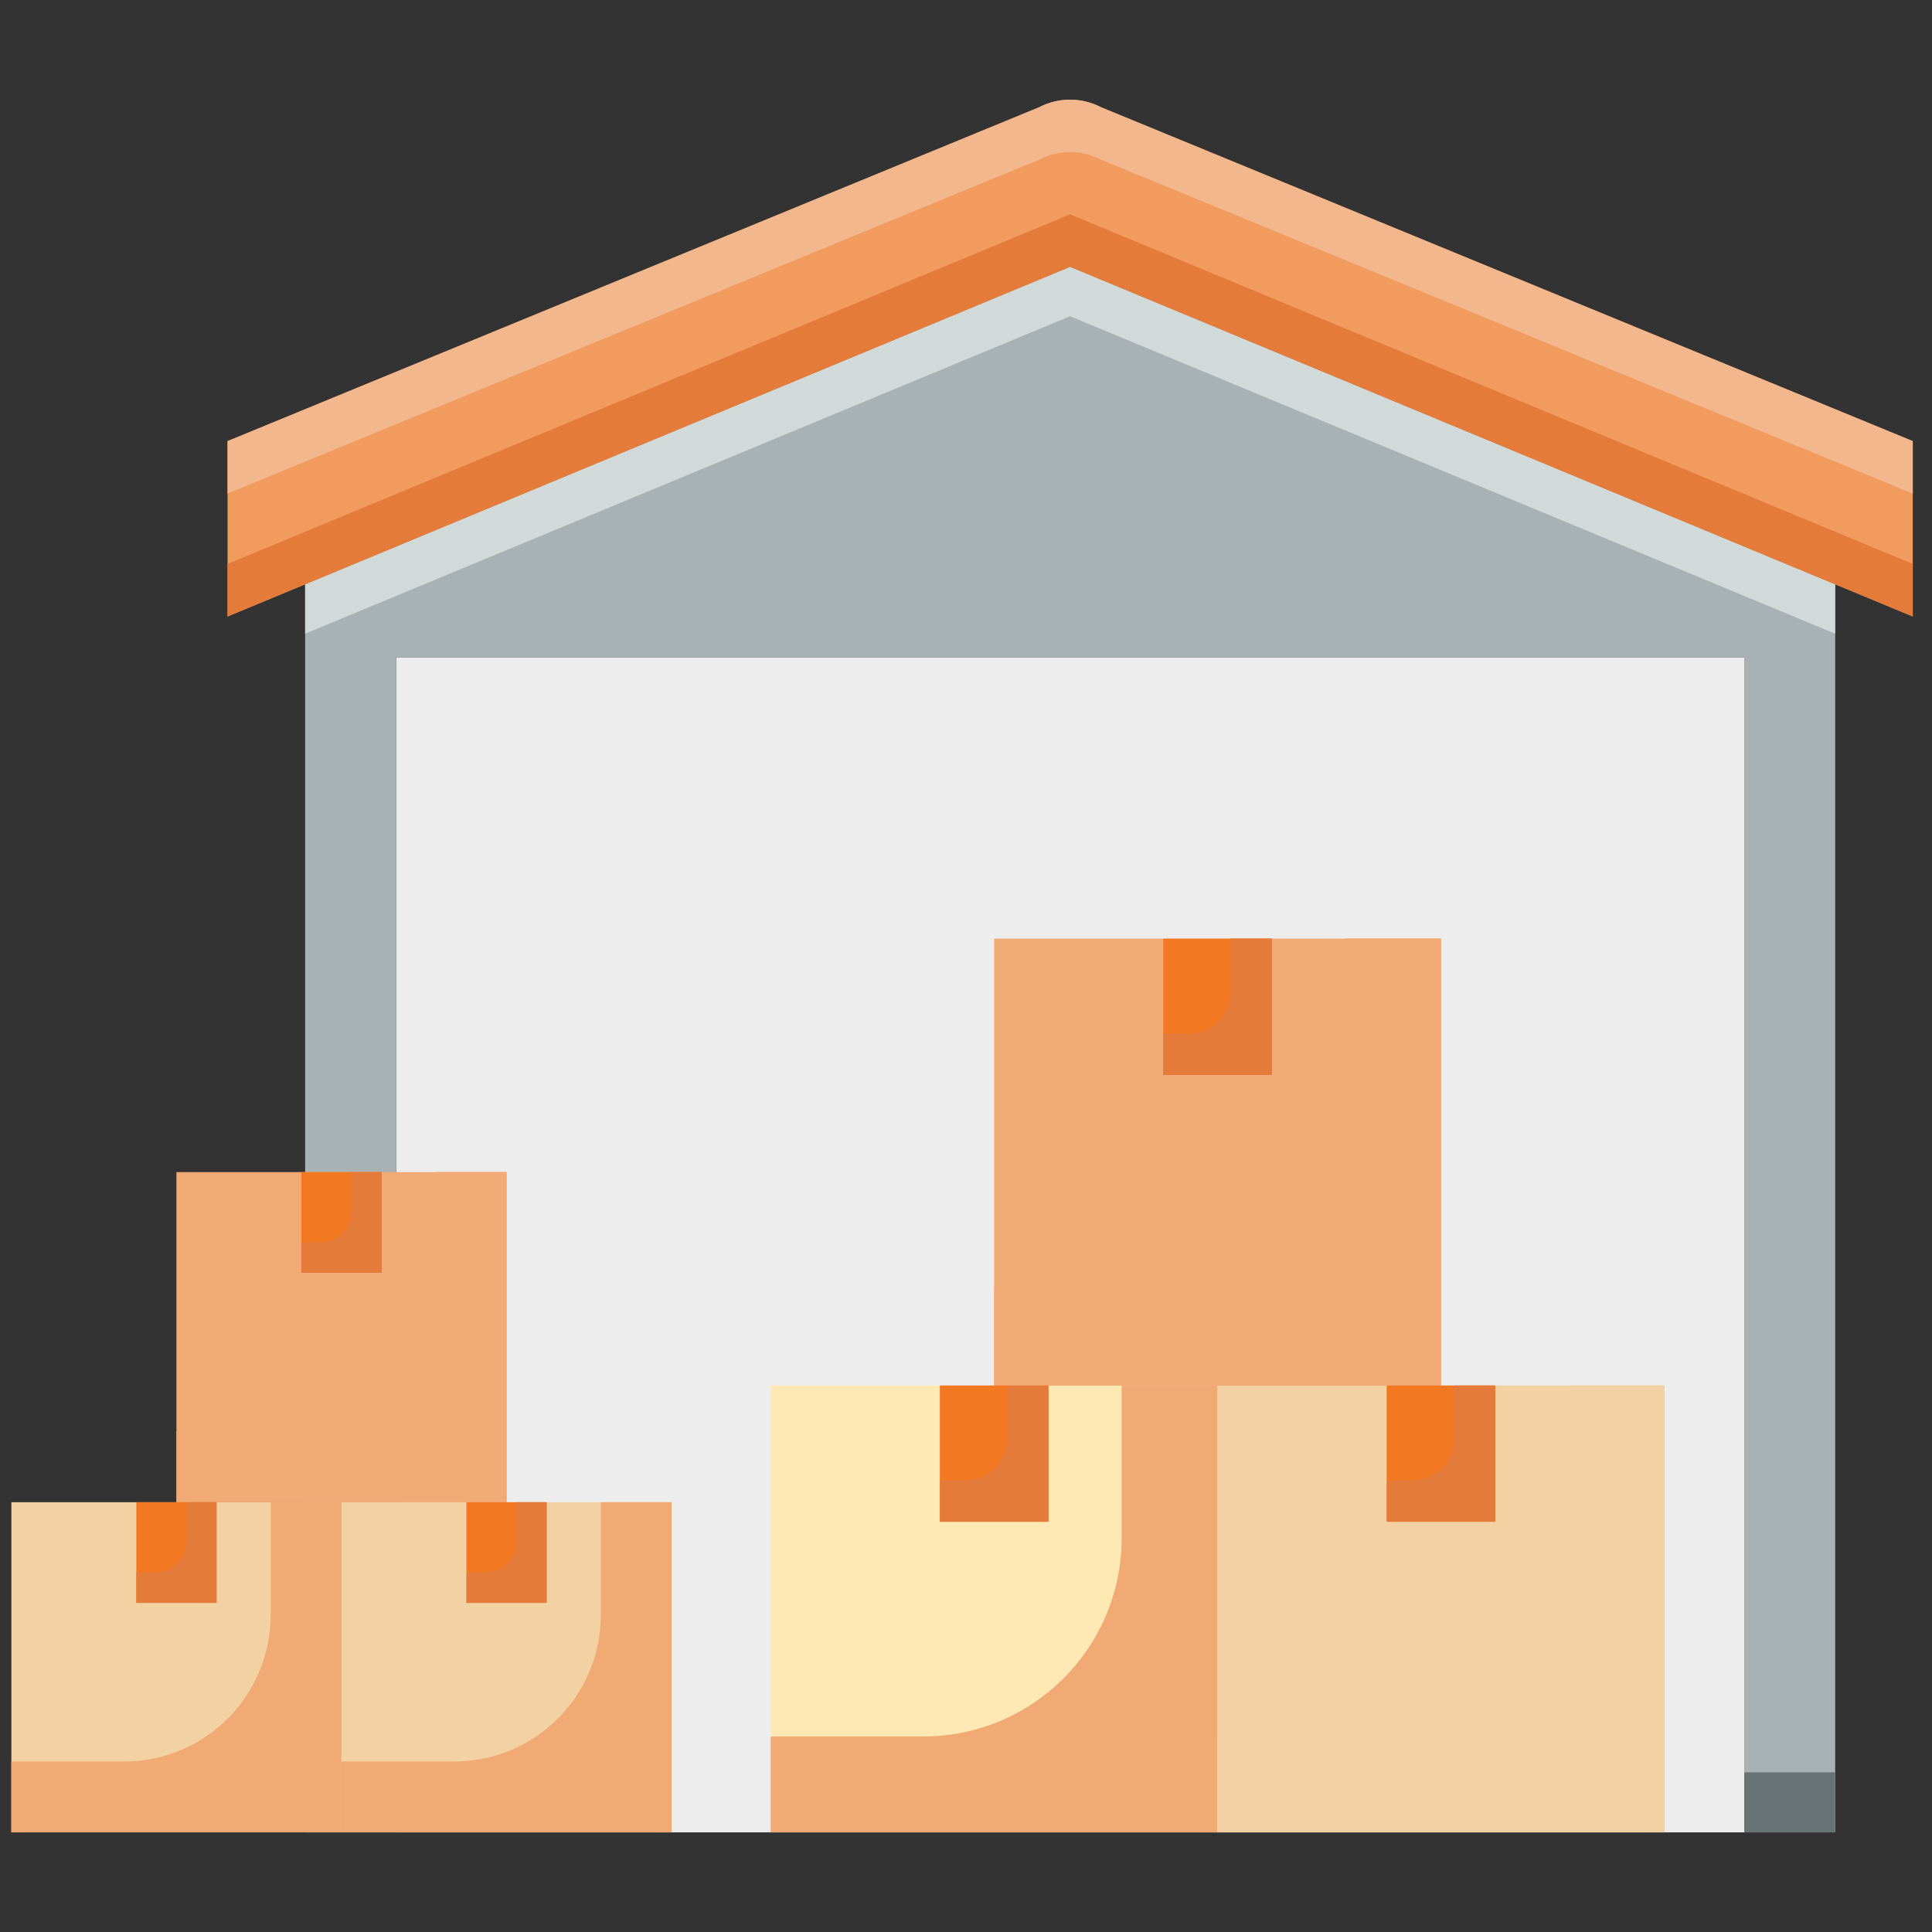 <?xml version="1.0"?>
<!-- Updated with #f27821 primary color theme -->
<svg width="800px" height="800px" viewBox="0 0 512 512" id="Layer_1" version="1.1"
    xml:space="preserve" xmlns="http://www.w3.org/2000/svg"
    xmlns:xlink="http://www.w3.org/1999/xlink">

<rect x="0" y="0" width="512" height="512" fill="#333333" stroke="none"/>

<g id="_x30_7_Warehouse">

<g>

<g>

<g>

<g>

<rect height="311.406" style="fill:#EDEDED;" width="357.286" x="104.965" y="174.191"/>

</g>

<g>

<g>

<polygon points="486.34,154.847 486.34,485.588 462.246,485.588 462.246,174.203 104.959,174.203 104.959,485.588 80.864,485.588 80.864,154.847 283.582,70.715"
    style="fill:#A8B2B4;"/>

</g>

</g>

<g>

<g>

<polygon points="486.34,154.847 486.34,167.938 283.582,83.807 80.864,167.938 80.864,154.847 283.582,70.715"
    style="fill:#D1DAD9;"/>

</g>

</g>

<g>

<g>

<rect height="15.903" style="fill:#677375;" width="24.095" x="80.864" y="469.685"/>

</g>

<g>

<rect height="15.903" style="fill:#677375;" width="24.095" x="462.246" y="469.685"/>

</g>

</g>

<g>

<g>

<path d="M506.907,116.903v46.476L283.588,70.7L60.309,163.379v-46.476l215.047-88.462
    c5.14-2.691,11.285-2.691,16.464,0L506.907,116.903z"
    style="fill:#f29b5f;"/>

</g>

</g>

<g>

<g>

<polygon points="506.901,149.444 506.901,163.379 283.582,70.694 60.303,163.379 60.303,149.444 283.582,56.799"
    style="fill:#e47b3b;"/>

</g>

</g>

<g>

<g>

<path d="M506.901,116.897v13.895L291.814,42.324c-5.18-2.691-11.324-2.691-16.465,0L60.302,130.792
    v-13.895l215.047-88.468c5.14-2.691,11.285-2.691,16.465,0L506.901,116.897z"
    style="fill:#f2b78d;"/>

</g>

</g>

</g>

<g>

<g>

<g>

<rect height="118.418" style="fill:#FEE9B4;" width="118.418" x="204.244" y="367.172"/>

</g>

<g>

<path d="M322.662,367.152V485.59H204.223v-25.411h40.422c29.04,0,52.605-23.503,52.605-52.605v-40.423
    L322.662,367.152L322.662,367.152z"
    style="fill:#f2aa75;"/>

</g>

<g>

<rect height="118.418" style="fill:#f2d2a2;" width="118.418" x="322.662" y="367.172"/>

</g>

<g>

<path d="M441.08,367.152V485.59H322.642v-25.411h40.422c29.04,0,52.605-23.503,52.605-52.605v-40.423
    L441.08,367.152L441.08,367.152z"
    style="fill:#f2d2a2;"/>

</g>

</g>

<g>

<rect height="118.418" style="fill:#f2aa75;" width="118.418" x="263.453" y="248.754"/>

</g>

<g>

<path d="M381.899,248.723v118.439H263.461v-25.411h40.422c29.04,0,52.605-23.504,52.605-52.605v-40.423
   L381.899,248.723L381.899,248.723z"
    style="fill:#f2aa75;"/>

</g>

<g>

<g>

<rect height="36.105" style="fill:#f27821;" width="28.765" x="249.07" y="367.172"/>

</g>

<g>

<rect height="36.105" style="fill:#f27821;" width="28.765" x="308.279" y="248.754"/>

</g>

<g>

<rect height="36.105" style="fill:#f27821;" width="28.765" x="367.488" y="367.172"/>

</g>

</g>

<g>

<g>

<path d="M277.857,367.162v36.116h-28.794v-10.952h6.892c6.029,0,10.95-4.861,10.95-10.952v-14.212
    H277.857z"
    style="fill:#e47b3b;"/>

</g>

<g>

<path d="M337.046,248.723v36.116h-28.794v-10.89h6.89c6.091,0,10.952-4.922,10.952-10.952v-14.274
    H337.046z"
    style="fill:#e47b3b;"/>

</g>

<g>

<path d="M396.234,367.162v36.116h-28.732v-10.952h6.892c6.03,0,10.95-4.861,10.95-10.952v-14.212
    H396.234z"
    style="fill:#e47b3b;"/>

</g>

</g>

</g>

<g>

<g>

<g>

<rect height="87.486" style="fill:#f2d2a2;" width="87.486" x="3.013" y="398.104"/>

</g>

<g>

<path d="M90.499,398.089v87.501H2.998v-18.773h29.863c21.455,0,38.864-17.364,38.864-38.864v-29.864
    L90.499,398.089L90.499,398.089z"
    style="fill:#f2aa75;"/>

</g>

<g>

<rect height="87.486" style="fill:#f2d2a2;" width="87.486" x="90.499" y="398.104"/>

</g>

<g>

<path d="M177.985,398.089v87.501H90.484v-18.773h29.863c21.455,0,38.864-17.364,38.864-38.864v-29.864
    L177.985,398.089L177.985,398.089z"
    style="fill:#f2aa75;"/>

</g>

</g>

<g>

<rect height="87.486" style="fill:#f2aa75;" width="87.486" x="46.756" y="310.618"/>

</g>

<g>

<path d="M134.263,310.596v87.501H46.762v-18.773h29.863c21.455,0,38.864-17.364,38.864-38.864v-29.864
    L134.263,310.596L134.263,310.596z"
    style="fill:#f2aa75;"/>

</g>

<g>

<g>

<rect height="26.674" style="fill:#f27821;" width="21.251" x="36.131" y="398.104"/>

</g>

<g>

<rect height="26.674" style="fill:#f27821;" width="21.251" x="79.874" y="310.618"/>

</g>

<g>

<rect height="26.674" style="fill:#f27821;" width="21.251" x="123.617" y="398.104"/>

</g>

</g>

<g>

<g>

<path d="M57.398,398.097v26.682H36.125v-8.091h5.092c4.454,0,8.09-3.591,8.09-8.091v-10.5
    H57.398z"
    style="fill:#e47b3b;"/>

</g>

<g>

<path d="M101.126,310.596v26.682H79.853v-8.046h5.09c4.5,0,8.091-3.637,8.091-8.091v-10.545
    H101.126z"
    style="fill:#e47b3b;"/>

</g>

<g>

<path d="M144.854,398.097v26.682h-21.227v-8.091h5.092c4.454,0,8.09-3.591,8.09-8.091v-10.5
    H144.854z"
    style="fill:#e47b3b;"/>

</g>

</g>

</g>

</g>
</g></g>
</svg>